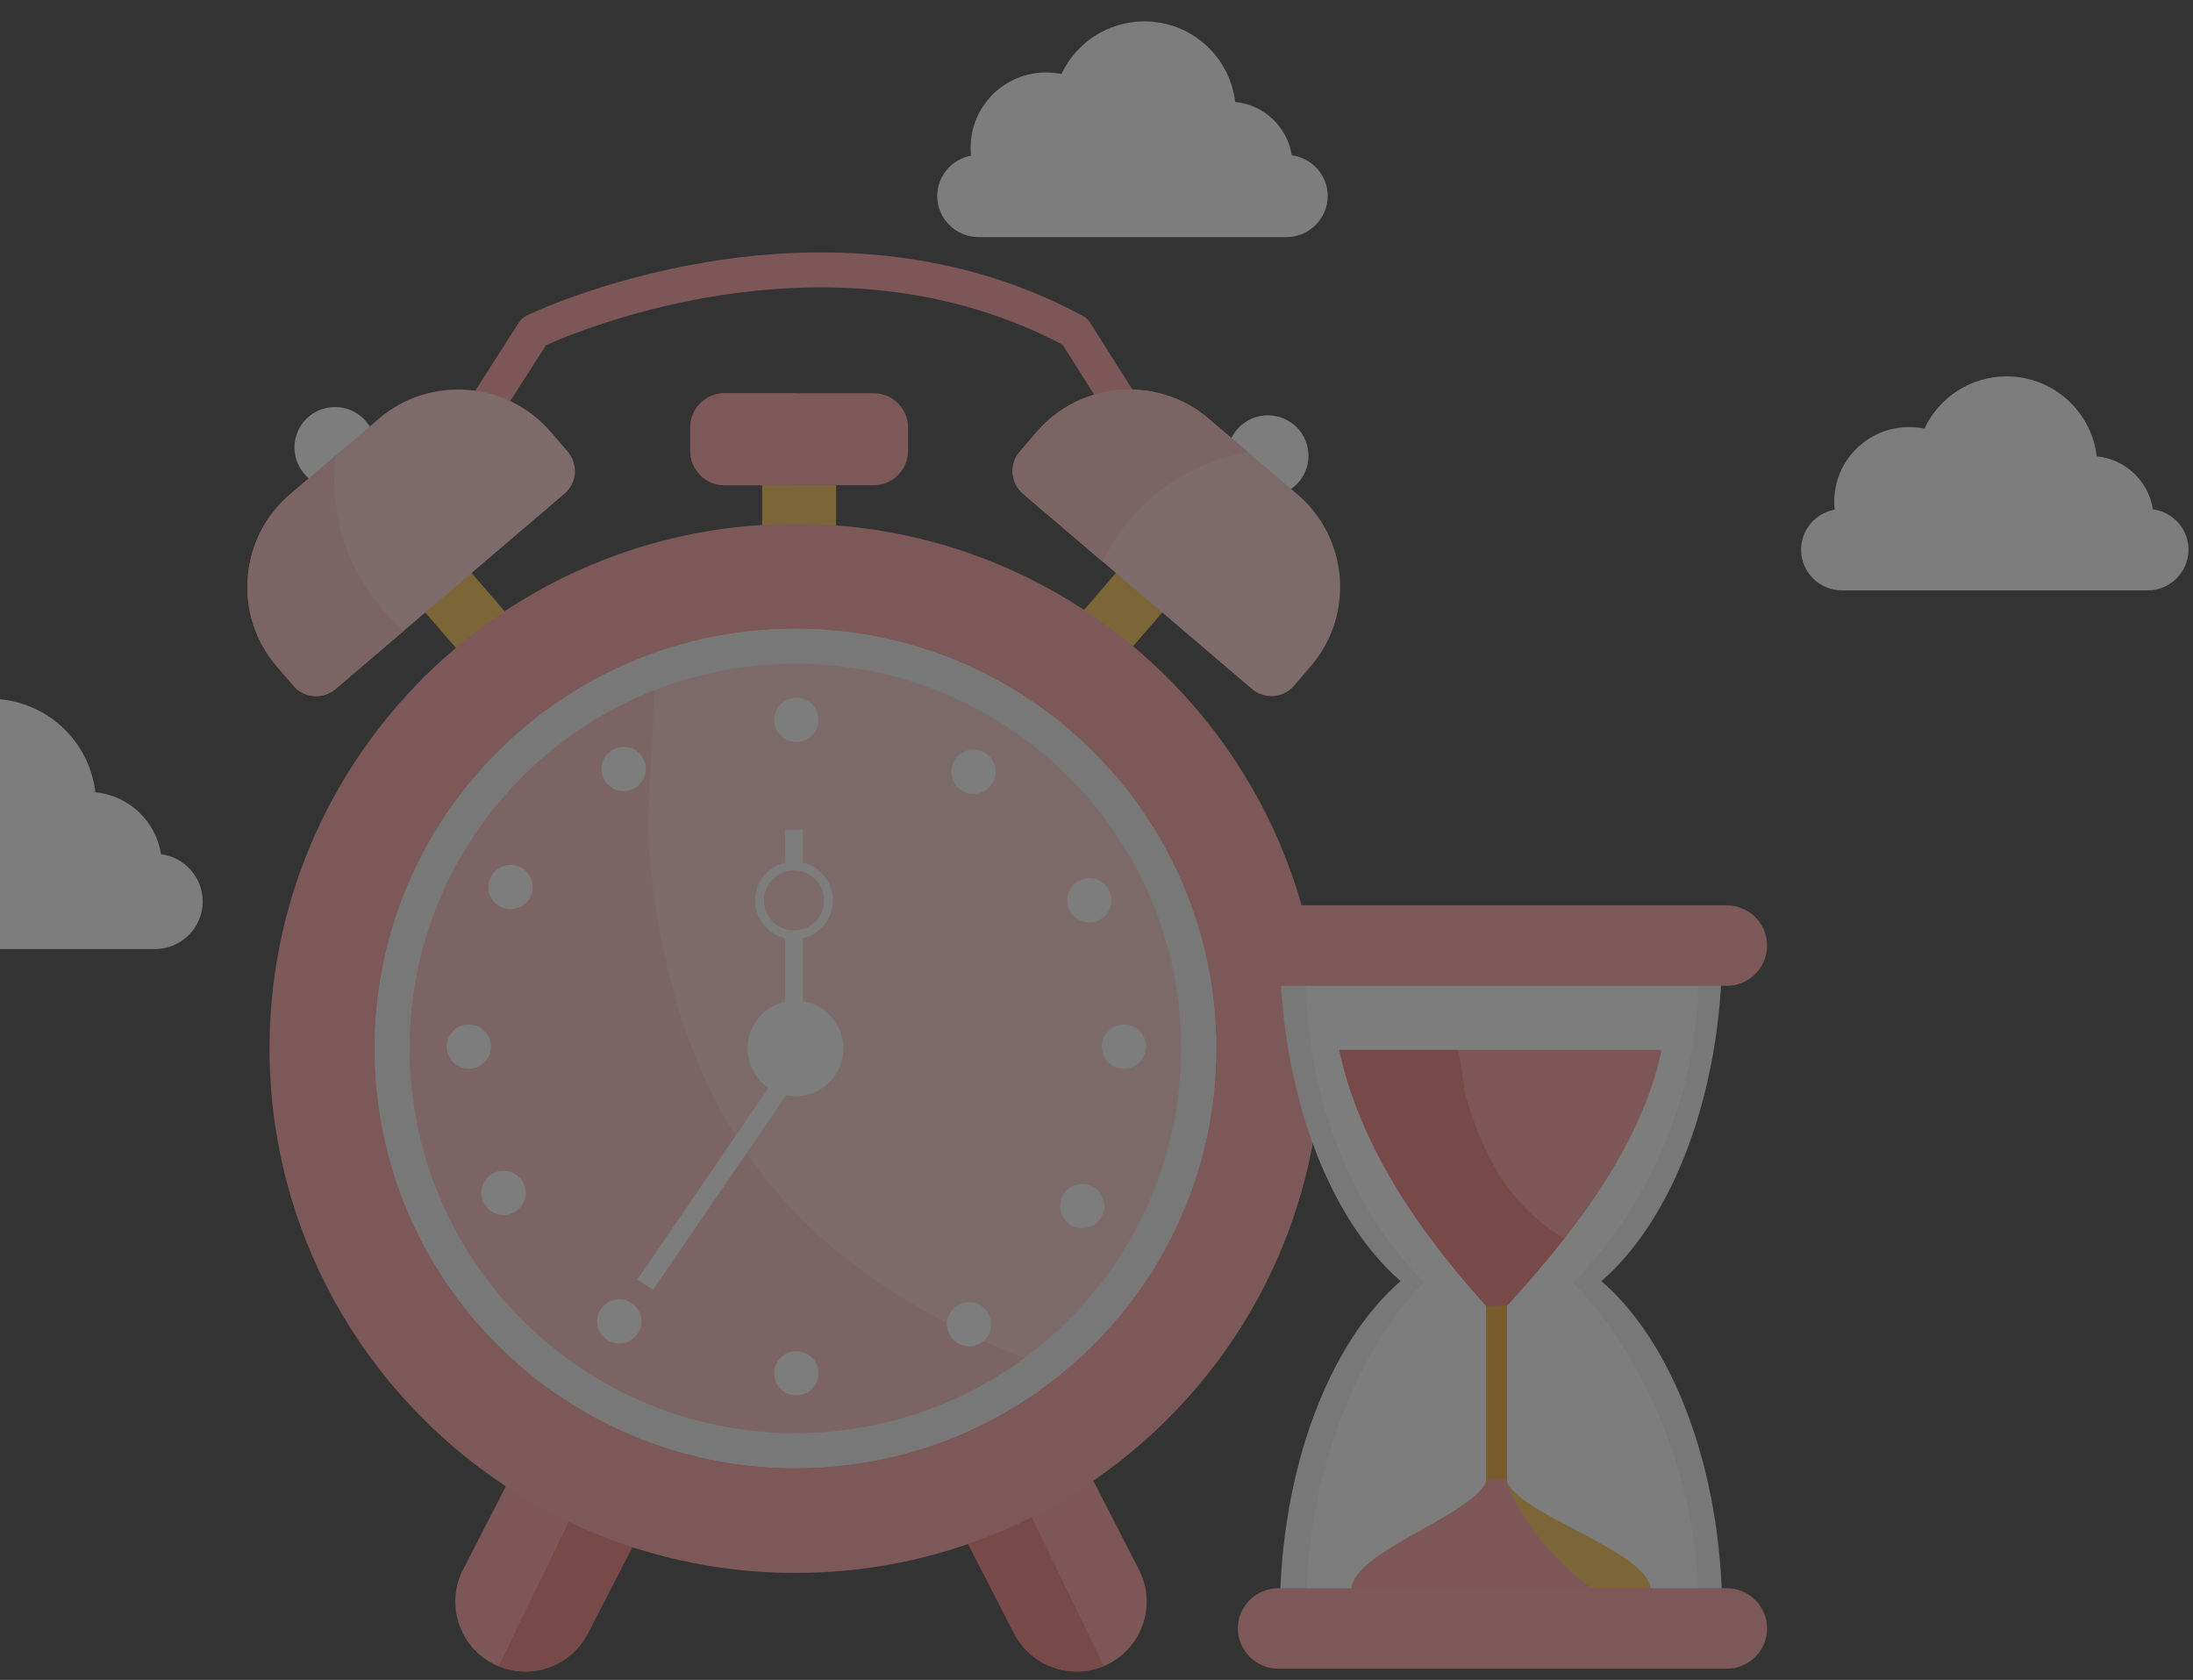 <svg xmlns="http://www.w3.org/2000/svg" width="94" height="72" viewBox="0 0 94 72">
    <rect x="0" y="0" width="94" height="72" fill="#333333" stroke="none"/>
    <g fill="none" fill-rule="evenodd" opacity=".361">
        <g>
            <g>
                <g>
                    <path fill="#FFF" d="M66.37 6.657c-.187-1.206-1.174-2.166-2.426-2.288-.227-1.944-1.883-3.453-3.893-3.453-1.572 0-2.928.924-3.553 2.257-.213-.044-.434-.068-.66-.068-1.786 0-3.234 1.444-3.234 3.225 0 .115.007.229.019.341-.821.15-1.45.87-1.45 1.73 0 .968.795 1.76 1.764 1.76h13.209c.97 0 1.764-.792 1.764-1.76 0-.892-.675-1.634-1.54-1.744M103.28 21.828c-.185-1.197-1.164-2.149-2.407-2.27-.225-1.929-1.868-3.426-3.862-3.426-1.56 0-2.906.916-3.526 2.239-.211-.044-.43-.067-.655-.067-1.772 0-3.209 1.432-3.209 3.2 0 .114.007.227.019.338-.815.148-1.438.863-1.438 1.717 0 .96.787 1.745 1.75 1.745h13.106c.962 0 1.75-.785 1.75-1.745 0-.885-.67-1.621-1.529-1.73M17.902 36.612c-.215-1.4-1.36-2.513-2.814-2.655-.263-2.256-2.185-4.007-4.517-4.007-1.825 0-3.398 1.072-4.123 2.618-.248-.05-.504-.078-.767-.078-2.072 0-3.752 1.676-3.752 3.742 0 .134.007.266.021.396-.953.174-1.681 1.01-1.681 2.008 0 1.123.92 2.041 2.047 2.041h15.327c1.126 0 2.047-.918 2.047-2.04 0-1.036-.783-1.897-1.788-2.025" transform="translate(0 -539) translate(-11 539)"/>
                    <path fill="#FF9797" d="M40.06 61.776c0 .46-.105.925-.329 1.36l-3.538 6.878c-.716 1.393-2.395 1.99-3.821 1.402-.076-.03-.151-.065-.225-.103-1.471-.753-2.057-2.569-1.302-4.035l3.538-6.879c.743-1.444 2.52-2.033 3.978-1.332.023.01.046.022.068.034 1.035.53 1.632 1.585 1.632 2.675M58.52 71.313c-.067.034-.135.065-.203.094-1.43.603-3.123.007-3.843-1.393l-3.538-6.878c-.224-.435-.33-.9-.33-1.36 0-1.09.597-2.146 1.632-2.675l.09-.044c1.454-.685 3.217-.095 3.956 1.343l3.538 6.878c.755 1.466.169 3.282-1.302 4.035" transform="translate(0 -539) translate(-11 539)"/>
                    <path fill="#F06F6F" d="M40.06 61.776c0 .46-.105.925-.329 1.36l-3.538 6.878c-.716 1.393-2.395 1.99-3.821 1.402l5.989-12.349c.023.01.046.022.068.034 1.035.53 1.632 1.585 1.632 2.675M58.317 71.407c-1.431.603-3.123.007-3.843-1.393l-3.538-6.878c-.224-.435-.33-.9-.33-1.36 0-1.09.597-2.146 1.632-2.675.03-.016.06-.03.09-.044l5.99 12.35z" transform="translate(0 -539) translate(-11 539)"/>
                    <path fill="#FFF" d="M27.101 19.18c0 .958-.779 1.735-1.74 1.735s-1.74-.777-1.74-1.735c0-.958.779-1.735 1.74-1.735s1.74.777 1.74 1.735M67.086 19.535c0 .958-.78 1.735-1.74 1.735-.962 0-1.74-.777-1.74-1.735 0-.958.778-1.735 1.74-1.735.96 0 1.74.777 1.74 1.735" transform="translate(0 -539) translate(-11 539)"/>
                    <path fill="#FF9797" d="M26.072 27.186c-.138 0-.278-.038-.403-.117-.35-.222-.453-.686-.23-1.035l7.813-12.23c.074-.116.18-.21.305-.27.128-.063 3.204-1.541 7.686-2.293 2.637-.442 5.213-.538 7.66-.284 3.07.318 5.941 1.19 8.53 2.592.113.06.209.15.277.258l7.521 11.875c.222.35.117.813-.234 1.034-.351.22-.815.116-1.037-.234l-7.415-11.708c-2.37-1.254-4.992-2.036-7.798-2.327-2.311-.239-4.752-.147-7.255.272-3.664.615-6.376 1.755-7.09 2.076L26.706 26.84c-.143.224-.387.346-.635.346" transform="translate(0 -539) translate(-11 539)"/>
                    <path fill="#FBC03F" d="M45.254 29.474c-.87 0-1.582-.71-1.582-1.578v-7.888c0-.867.712-1.577 1.582-1.577.87 0 1.582.71 1.582 1.577v7.888c0 .868-.711 1.578-1.582 1.578M34.762 28.665L32.782 30.365 25.154 21.532 27.134 19.832z" transform="translate(0 -539) translate(-11 539)"/>
                    <path fill="#FFCDCD" d="M35.196 21.161l-6.877 5.865-2.936 2.503c-.537.458-1.346.395-1.805-.14l-.727-.848c-1.867-2.178-1.609-5.484.576-7.347l1.959-1.67 1.857-1.584c2.184-1.863 5.5-1.605 7.367.573l.726.847c.46.537.397 1.343-.14 1.801" transform="translate(0 -539) translate(-11 539)"/>
                    <path fill="#FBC03F" d="M55.285 28.665L57.265 30.365 64.893 21.532 62.913 19.832z" transform="translate(0 -539) translate(-11 539)"/>
                    <path fill="#FFCDCD" d="M67.195 28.54l-.726.848c-.46.536-1.268.599-1.806.14l-6.398-5.456-3.413-2.91c-.538-.459-.601-1.265-.142-1.802l.727-.847c1.868-2.178 5.183-2.436 7.367-.573l1.7 1.45 2.116 1.804c2.184 1.863 2.443 5.169.575 7.347" transform="translate(0 -539) translate(-11 539)"/>
                    <path fill="#FF9898" d="M49.921 18.318v1.014c0 .805-.66 1.465-1.469 1.465h-6.395c-.808 0-1.47-.66-1.47-1.465v-1.014c0-.806.662-1.465 1.47-1.465h6.395c.808 0 1.47.66 1.47 1.465M67.64 44.934c0 7.69-3.873 14.479-9.778 18.532-1.644 1.128-3.444 2.044-5.363 2.709l-.1.034c-1.008.345-2.048.62-3.115.82-1.357.253-2.757.386-4.188.386-2.443 0-4.795-.387-6.998-1.104-1.933-.629-3.75-1.511-5.414-2.608-6.104-4.022-10.131-10.926-10.131-18.769 0-6.882 3.101-13.042 7.987-17.166.666-.562 1.364-1.086 2.093-1.569 3.2-2.12 6.974-3.448 11.04-3.7.47-.03.945-.045 1.423-.045.586 0 1.166.022 1.74.066 3.907.297 7.535 1.588 10.63 3.618.732.48 1.434 1 2.102 1.56.987.823 1.9 1.73 2.732 2.709.616.724 1.186 1.487 1.706 2.285 2.299 3.523 3.633 7.727 3.633 12.242" transform="translate(0 -539) translate(-11 539)"/>
                    <path fill="#FFF" d="M63.13 44.934c0 9.933-8.074 17.985-18.034 17.985-9.96 0-18.034-8.052-18.034-17.985 0-9.932 8.074-17.984 18.034-17.984 9.96 0 18.035 8.052 18.035 17.984" transform="translate(0 -539) translate(-11 539)"/>
                    <path fill="#F1F1F1" d="M63.13 44.934c0 9.933-8.074 17.985-18.034 17.985-9.96 0-18.034-8.052-18.034-17.985 0-9.932 8.074-17.984 18.034-17.984 9.96 0 18.035 8.052 18.035 17.984" transform="translate(0 -539) translate(-11 539)"/>
                    <path fill="#FFCDCD" d="M61.628 44.934c0 5.444-2.646 10.27-6.724 13.273-2.744 2.02-6.136 3.213-9.808 3.213-9.13 0-16.532-7.38-16.532-16.486 0-6.988 4.36-12.96 10.515-15.359 1.865-.727 3.894-1.126 6.017-1.126 9.13 0 16.532 7.38 16.532 16.485" transform="translate(0 -539) translate(-11 539)"/>
                    <path fill="#FFBABA" d="M28.319 27.026l-2.936 2.503c-.537.458-1.346.395-1.805-.141l-.727-.848c-1.867-2.177-1.609-5.483.576-7.346l1.959-1.67c-.136 1.118-.055 2.264.254 3.35.458 1.606 1.41 3.064 2.679 4.152M64.504 19.39c-1.154.199-2.27.628-3.25 1.271-1.28.84-2.317 2.038-2.99 3.411l-3.412-2.91c-.538-.459-.601-1.265-.142-1.802l.727-.847c1.868-2.178 5.183-2.436 7.367-.573l1.7 1.45zM54.904 58.207c-2.744 2.02-6.136 3.213-9.808 3.213-9.13 0-16.532-7.38-16.532-16.486 0-6.988 4.36-12.96 10.515-15.359-.118 2.702-.44 5.468-.143 8.046.522 4.515 1.91 9.025 4.675 12.636 2.856 3.73 6.883 6.182 11.293 7.95" transform="translate(0 -539) translate(-11 539)"/>
                    <path fill="#FFF" d="M45.414 39.822c-.12.037-.246.056-.377.056-.132 0-.258-.02-.378-.056-.527-.162-.912-.653-.912-1.23 0-.579.385-1.07.912-1.231.12-.037.246-.056.378-.056.131 0 .258.02.377.056.528.162.913.652.913 1.23s-.385 1.07-.913 1.231m0-2.85v-1.425h-.755v1.425c-.738.17-1.29.832-1.29 1.62 0 .787.552 1.448 1.29 1.62v3.934h.755V40.21c.739-.17 1.29-.832 1.29-1.62 0-.787-.551-1.449-1.29-1.62M38.989 55.285L46.535 44.253 45.87 43.801 38.324 54.833z" transform="translate(0 -539) translate(-11 539)"/>
                    <path fill="#FFF" d="M47.153 44.934c0 1.133-.921 2.051-2.057 2.051s-2.056-.918-2.056-2.05c0-1.133.92-2.051 2.056-2.051 1.136 0 2.057.918 2.057 2.05M32.045 44.856c0 .522-.425.946-.95.946-.523 0-.949-.424-.949-.946 0-.523.426-.947.95-.947s.949.424.949.947M60.125 44.856c0 .522-.425.946-.95.946-.523 0-.948-.424-.948-.946 0-.523.425-.947.949-.947s.949.424.949.947M45.136 57.91c.524 0 .949.424.949.947 0 .523-.425.946-.95.946-.523 0-.949-.423-.949-.946 0-.523.425-.947.95-.947M45.136 29.908c.524 0 .949.423.949.946 0 .523-.425.947-.95.947-.523 0-.949-.424-.949-.947 0-.523.425-.946.95-.946M56.56 51.23c.256-.456.834-.62 1.292-.364.457.255.62.832.365 1.288-.256.456-.835.62-1.292.364-.458-.255-.621-.832-.365-1.288M32.055 37.557c.256-.456.834-.62 1.291-.364.458.255.621.832.365 1.288-.255.456-.834.62-1.291.364-.458-.255-.621-.832-.365-1.288M56.84 39.01c-.234-.468-.044-1.037.424-1.27.47-.235 1.04-.045 1.274.422.235.467.045 1.036-.424 1.27-.468.234-1.039.045-1.273-.422M31.733 51.55c-.234-.468-.045-1.037.424-1.271.469-.234 1.039-.045 1.274.422.235.468.045 1.037-.424 1.27-.469.235-1.039.046-1.274-.422M52.214 33.874c-.44-.283-.568-.868-.285-1.308.283-.44.87-.567 1.312-.285.44.283.568.869.285 1.308-.284.44-.87.568-1.312.285M37.03 57.43c-.44-.283-.568-.869-.285-1.308.284-.44.871-.567 1.312-.285.441.283.569.868.285 1.308-.283.44-.87.567-1.311.285M38.233 33.763c-.445.276-1.03.139-1.306-.305-.277-.444-.14-1.028.306-1.304.445-.275 1.03-.139 1.307.306.276.444.139 1.027-.307 1.303M53.039 57.557c-.446.276-1.03.139-1.307-.306-.277-.444-.14-1.027.306-1.303.445-.275 1.03-.139 1.307.306.276.444.14 1.027-.306 1.303" transform="translate(0 -539) translate(-11 539)"/>
                    <path fill="#FF9898" d="M45.112 16.853v3.944h-3.055c-.808 0-1.47-.66-1.47-1.465v-1.014c0-.806.662-1.465 1.47-1.465h3.055z" transform="translate(0 -539) translate(-11 539)"/>
                    <path fill="#F1F1F1" d="M79.645 54.906c3.045-2.641 5.14-7.995 5.178-14.187H65.856c.039 6.192 2.133 11.546 5.178 14.187-3.045 2.64-5.14 7.995-5.178 14.187h18.967c-.039-6.192-2.133-11.547-5.178-14.187" transform="translate(0 -539) translate(-11 539)"/>
                    <path fill="#FFF" d="M78.415 54.97c2.552-2.486 5.35-7.208 5.383-13.037H66.97c.033 5.83 2.522 10.533 5.073 13.02-2.551 2.485-5.012 7.863-5.044 13.692h16.8c-.032-5.83-2.83-11.19-5.383-13.675" transform="translate(0 -539) translate(-11 539)"/>
                    <path fill="#FF9898" d="M85.016 42.253H65.79c-.951 0-1.73-.777-1.73-1.726s.779-1.726 1.73-1.726h19.225c.951 0 1.73.777 1.73 1.726s-.779 1.726-1.73 1.726" transform="translate(0 -539) translate(-11 539)"/>
                    <path fill="#FBC03F" d="M81.748 68.134H68.93c.007-1.658 5.46-3.252 5.81-4.75h.812c.044.196.183.394.39.593 1.38 1.324 5.799 2.716 5.805 4.157" transform="translate(0 -539) translate(-11 539)"/>
                    <path fill="#FF9797" d="M82.226 45c-.655 3.099-2.456 5.902-4.164 8.077-.9 1.146-1.775 2.117-2.443 2.865l-.023.026c-.015.017-.273.016-.51.012-.202-.003-.387-.01-.387-.01-1.928-2.15-5.291-6.187-6.291-10.97h13.818z" transform="translate(0 -539) translate(-11 539)"/>
                    <path fill="#F3A41C" d="M74.699 64.619L75.596 64.619 75.596 53.628 74.699 53.628z" transform="translate(0 -539) translate(-11 539)"/>
                    <path fill="#F06F6F" d="M78.062 53.077c-.9 1.146-1.775 2.117-2.443 2.865-.177.016-.355.028-.532.038-.203-.003-.388-.01-.388-.01-1.928-2.15-5.291-6.187-6.291-10.97H73.5c.169.707.217 1.577.361 2.078.324 1.116.75 2.208 1.36 3.202.698 1.136 1.686 2.143 2.84 2.797" transform="translate(0 -539) translate(-11 539)"/>
                    <path fill="#FF9797" d="M79.295 68.134H68.931c.007-1.658 5.46-3.252 5.81-4.75h.797c.074.223.159.444.265.661.653 1.338 1.615 2.514 2.739 3.486.243.21.494.411.753.603" transform="translate(0 -539) translate(-11 539)"/>
                    <path fill="#FF9898" d="M85.016 71.521H65.79c-.951 0-1.73-.777-1.73-1.725 0-.95.779-1.726 1.73-1.726h19.225c.951 0 1.73.777 1.73 1.726 0 .948-.779 1.725-1.73 1.725" transform="translate(0 -539) translate(-11 539)"/>
                </g>
            </g>
        </g>
    </g>
</svg>
